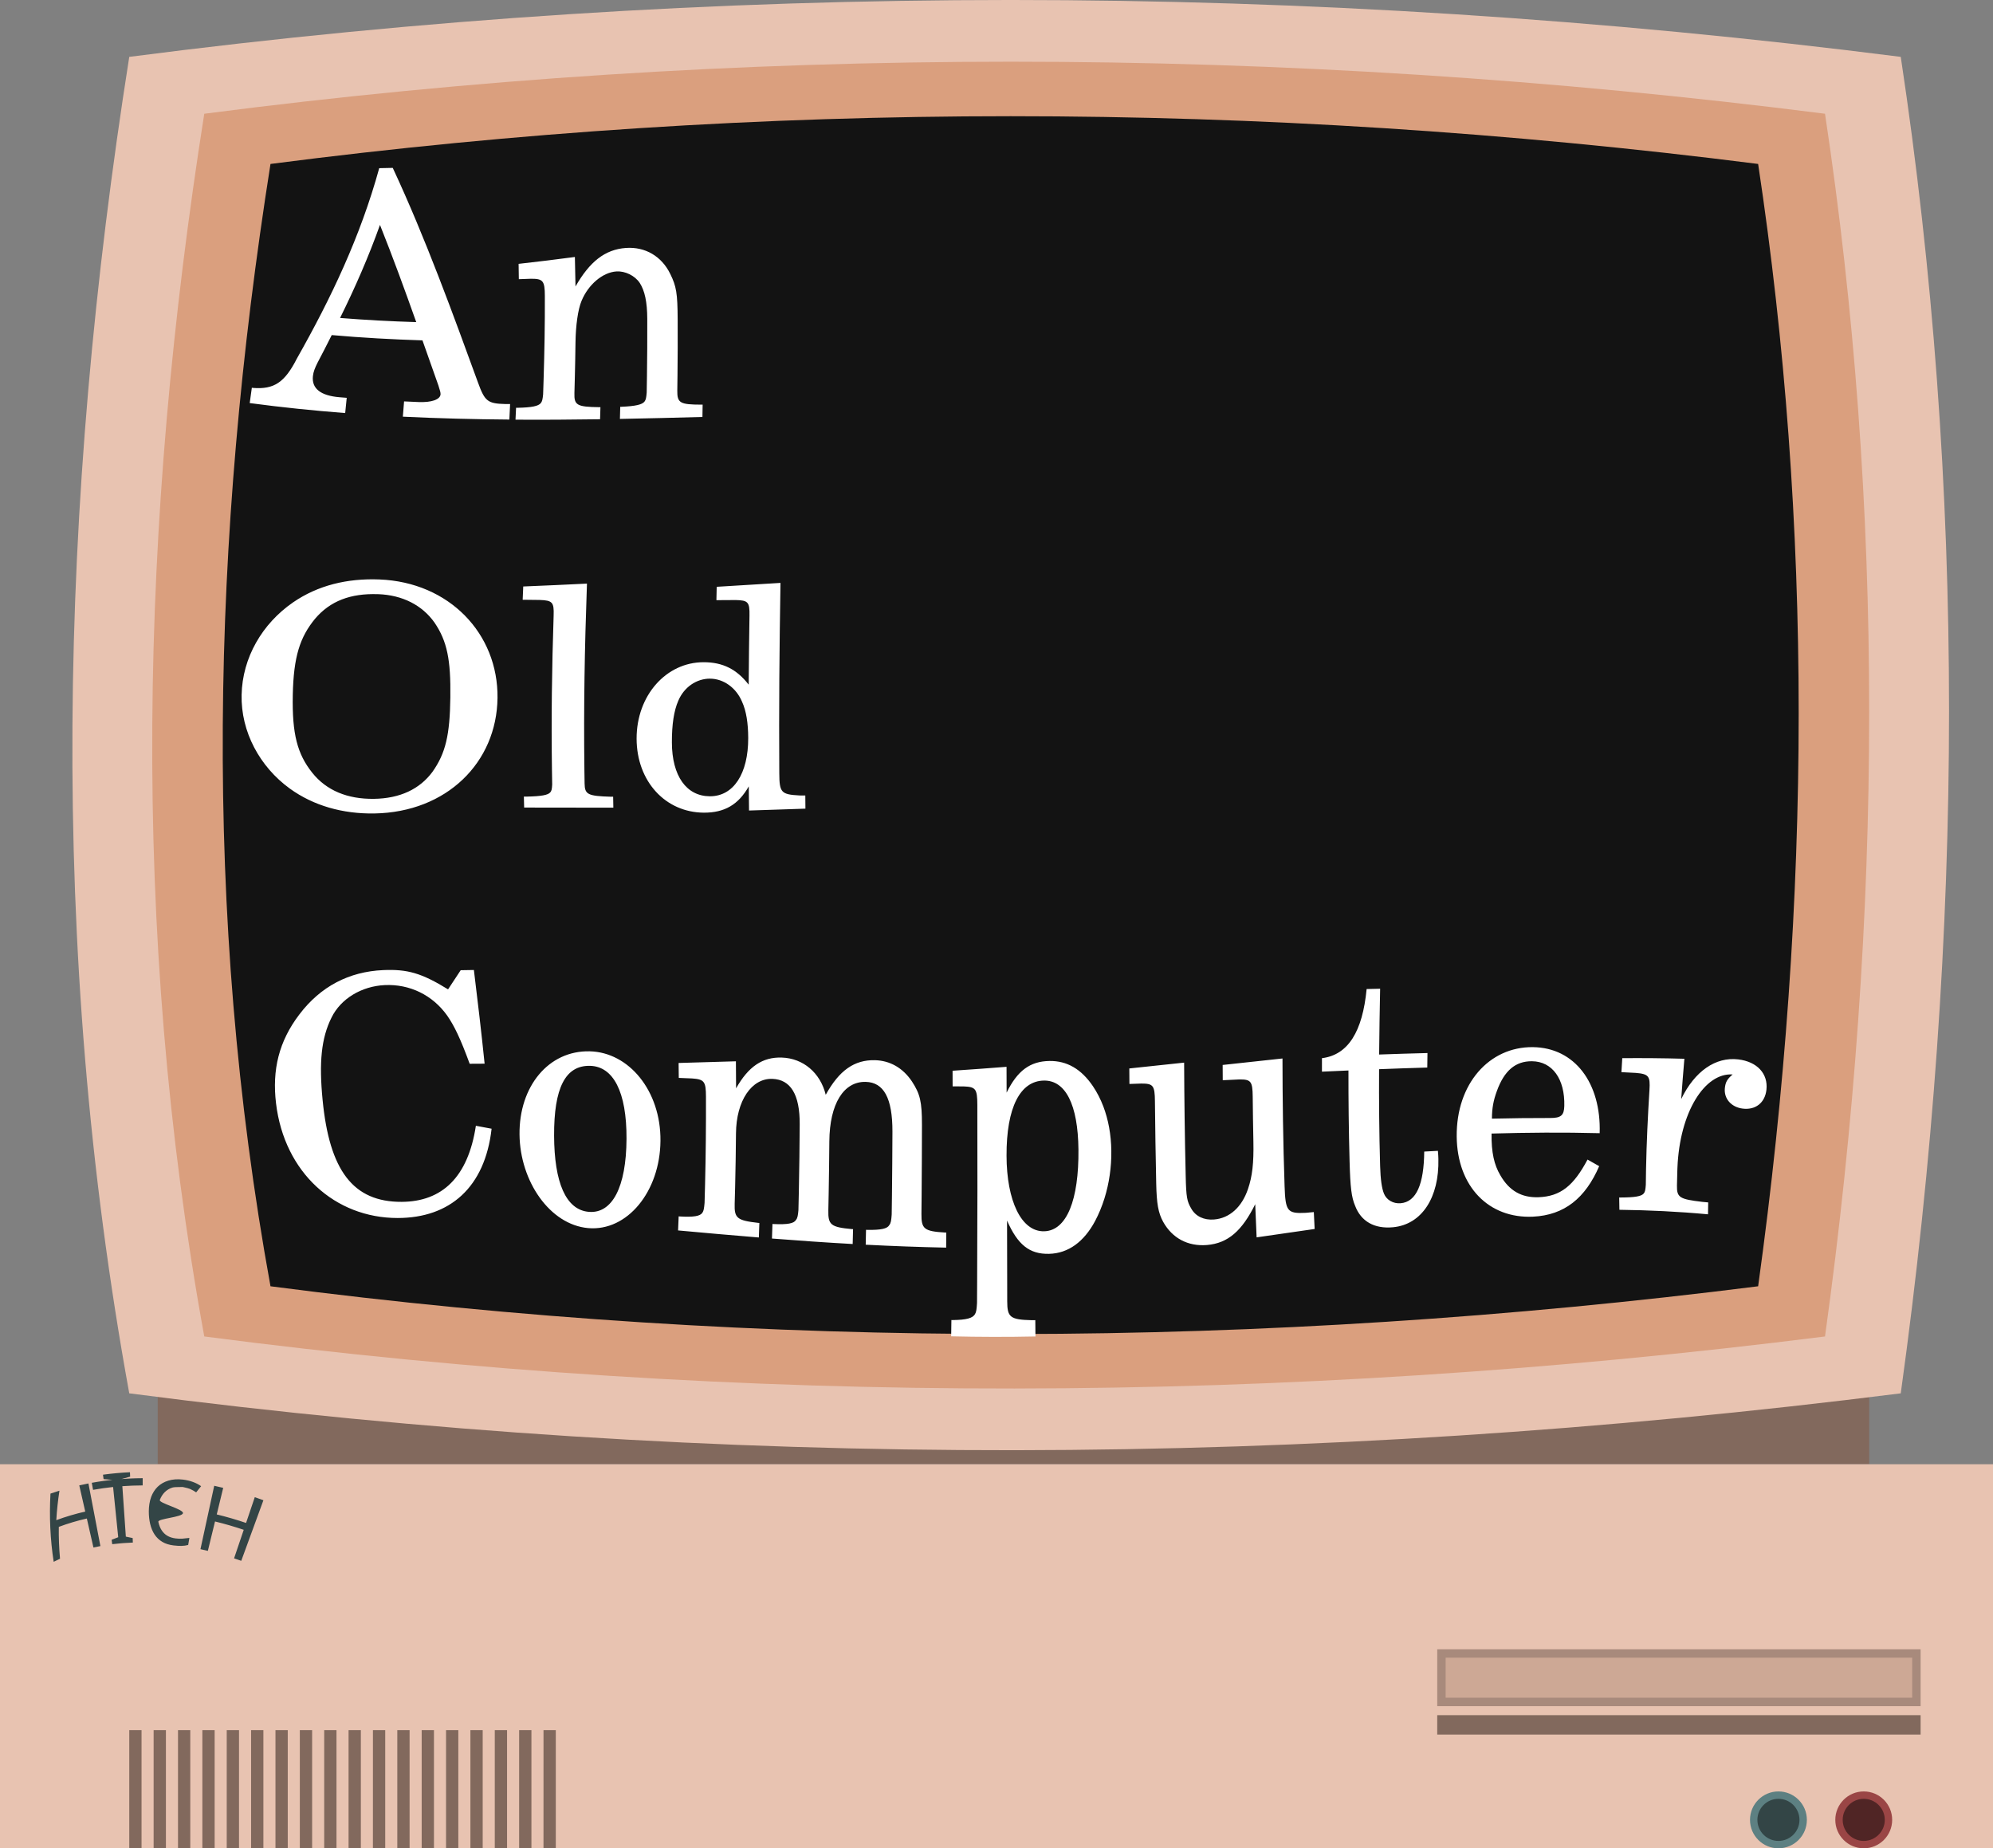 <?xml version="1.0" encoding="UTF-8" standalone="no"?>
<!-- Created with Inkscape (http://www.inkscape.org/) -->

<svg
   width="70.092mm"
   height="65mm"
   viewBox="0 0 70.092 65"
   version="1.1"
   id="svg1"
   xmlns="http://www.w3.org/2000/svg"
   xmlns:svg="http://www.w3.org/2000/svg">
  <rect x="0" y="0" width="70.092" height="65" fill="#808080" stroke="none"/>
  <defs
     id="defs1" />
  <g
     id="layer1"
     transform="translate(-72,-2)">
    <path
       style="fill:#82695d;fill-opacity:1;stroke:none;stroke-width:0.08;stroke-linecap:round;stroke-linejoin:round;stroke-dasharray:none;stroke-opacity:1"
       d="M 108.501,50 H 77.546 v 3.493 h 60.191 v -3.493 z"
       id="path13" />
    <path
       id="path14"
       style="fill:#e8c3b1;stroke-width:0.883;stroke-linecap:round;stroke-linejoin:round"
       d="m 76.546,4 c 20.566,-2.667 41.333,-2.667 62.302,0 2.264,15 2.264,30.667 0,47 -20.767,2.622 -41.535,2.711 -62.302,0 -2.855,-15.667 -2.473,-31.333 0,-47 z" />
    <path
       id="path15"
       style="fill:#da9f7e;fill-opacity:1;stroke-width:0.808;stroke-linecap:round;stroke-linejoin:round"
       d="m 79.184,6 c 18.816,-2.44 37.816,-2.44 57,0 2.071,13.723 2.071,28.057 0,43 -19,2.399 -38,2.481 -57,0 -2.612,-14.333 -2.263,-28.667 0,-43 z" />
    <path
       id="path16"
       style="fill:#131313;fill-opacity:1;stroke-width:0.741;stroke-linecap:round;stroke-linejoin:round"
       d="m 81.513,7.766 c 17.27,-2.239 34.71,-2.239 52.319,0 1.901,12.596 1.901,25.753 0,39.469 -17.44,2.202 -34.879,2.277 -52.319,0 -2.397,-13.156 -2.077,-26.312 0,-39.469 z" />
    <rect
       style="fill:#e8c3b1;fill-opacity:1;stroke-width:0.089;stroke-linecap:round;stroke-linejoin:round"
       id="rect16"
       width="70.092"
       height="13.507"
       x="72"
       y="53.493" />
    <rect
       style="fill:#82695d;fill-opacity:1;stroke-width:0.07;stroke-linecap:round;stroke-linejoin:round"
       id="rect17"
       width="17"
       height="0.682"
       x="122.546"
       y="62.318" />
    <circle
       style="fill:#9a4545;fill-opacity:1;stroke-width:0.065;stroke-linecap:round;stroke-linejoin:round"
       id="circle17"
       cx="137.546"
       cy="66"
       r="1" />
    <circle
       style="fill:#5d8082;fill-opacity:1;stroke-width:0.065;stroke-linecap:round;stroke-linejoin:round"
       id="circle18"
       cx="134.546"
       cy="66"
       r="1" />
    <circle
       style="fill:#502525;fill-opacity:1;stroke-width:0.048;stroke-linecap:round;stroke-linejoin:round"
       id="circle19"
       cx="137.546"
       cy="66"
       r="0.74" />
    <circle
       style="fill:#334546;fill-opacity:1;stroke-width:0.048;stroke-linecap:round;stroke-linejoin:round"
       id="circle20"
       cx="134.546"
       cy="66"
       r="0.74" />
    <path
       style="font-size:3.175px;font-family:'Droid Sans';-inkscape-font-specification:'Droid Sans';fill:#334546;stroke-width:0.065;stroke-linecap:round;stroke-linejoin:round"
       d="m 75.532,56.371 c -0.082,0.016 -0.164,0.033 -0.246,0.051 l -0.232,-1.02 c -0.334,0.076 -0.664,0.173 -0.986,0.294 -0.005,0.376 0.009,0.749 0.043,1.12 -0.075,0.034 -0.15,0.07 -0.223,0.108 -0.122,-0.787 -0.157,-1.589 -0.113,-2.398 0.105,-0.036 0.21,-0.071 0.316,-0.103 -0.054,0.347 -0.091,0.693 -0.111,1.037 0.333,-0.123 0.673,-0.224 1.018,-0.302 l -0.21,-0.921 c 0.107,-0.024 0.215,-0.047 0.322,-0.068 0.14,0.734 0.281,1.469 0.421,2.203 z m 1.14,-0.123 c -0.244,0.008 -0.486,0.027 -0.725,0.057 l -0.021,-0.155 c 0.076,-0.031 0.154,-0.061 0.232,-0.09 l -0.206,-2.018 c -0.103,-0.01 -0.206,-0.019 -0.309,-0.026 l -0.021,-0.155 c 0.316,-0.043 0.632,-0.072 0.949,-0.087 l 0.006,0.157 c -0.1,0.026 -0.2,0.053 -0.299,0.081 l 0.142,2.026 c 0.082,0.016 0.164,0.033 0.246,0.051 z m -0.231,0.011 c -0.086,0.005 -0.171,0.012 -0.256,0.02 l -0.202,-1.986 c -0.238,0.025 -0.475,0.059 -0.711,0.101 L 75.228,54.146 c 0.593,-0.107 1.192,-0.159 1.79,-0.162 l 1.5e-5,0.254 c -0.238,9.97e-4 -0.477,0.01 -0.715,0.027 0.046,0.665 0.092,1.33 0.138,1.995 z m 1.96,-1.973 c 0.121,0.021 -0.235,-0.005 -0.338,0.028 -0.103,0.032 -0.192,0.086 -0.267,0.159 -0.074,0.074 -0.133,0.166 -0.176,0.277 -0.043,0.11 0.835,0.323 0.815,0.463 -0.02,0.145 -0.889,0.19 -0.866,0.306 0.024,0.114 0.062,0.212 0.115,0.294 0.052,0.082 0.119,0.147 0.2,0.195 0.081,0.049 0.178,0.079 0.291,0.094 0.086,0.011 0.168,0.014 0.247,0.008 0.08,-0.007 0.159,-0.015 0.239,-0.026 l -0.043,0.249 c -0.039,0.009 -0.078,0.017 -0.117,0.023 -0.038,0.005 -0.078,0.008 -0.12,0.009 -0.04,0.001 -0.084,-9e-6 -0.13,-0.003 -0.046,-0.002 -0.096,-0.007 -0.151,-0.014 -0.153,-0.019 -0.283,-0.06 -0.392,-0.125 -0.109,-0.065 -0.199,-0.15 -0.27,-0.256 -0.07,-0.106 -0.123,-0.231 -0.157,-0.376 -0.057,-0.241 -0.081,-0.629 0.035,-0.947 0.053,-0.141 0.129,-0.261 0.229,-0.359 0.102,-0.098 0.228,-0.171 0.378,-0.216 0.15,-0.046 0.32,-0.058 0.509,-0.036 0.126,0.015 0.244,0.043 0.353,0.083 0.11,0.04 0.206,0.09 0.288,0.149 -0.059,0.072 -0.117,0.144 -0.174,0.217 -0.065,-0.045 -0.138,-0.085 -0.218,-0.121 -0.08,-0.036 -0.387,-0.092 -0.281,-0.074 1.8e-5,3e-6 3.7e-5,7e-6 5.5e-5,10e-6 z m 2.084,2.604 c -0.084,-0.03 -0.169,-0.059 -0.253,-0.087 l 0.34,-1.004 c -0.332,-0.112 -0.669,-0.21 -1.01,-0.293 l -0.252,1.034 c -0.087,-0.021 -0.173,-0.041 -0.26,-0.06 l 0.484,-2.229 c 0.106,0.023 0.211,0.047 0.316,0.073 l -0.227,0.934 c 0.348,0.085 0.693,0.185 1.031,0.3 l 0.307,-0.907 c 0.102,0.035 0.203,0.071 0.303,0.109 z"
       id="path20"
       aria-label="HITECH" />
    <path
       id="path21"
       d="m 76.546,62.843 h 0.432 v 4.157 h -0.432 z m 0.857,0 h 0.432 v 4.157 h -0.432 z m 0.857,0 h 0.432 v 4.157 h -0.432 z m 0.857,0 h 0.432 v 4.157 h -0.432 z m 0.857,0 h 0.432 v 4.157 h -0.432 z m 0.857,0 h 0.432 v 4.157 h -0.432 z m 0.857,0 h 0.432 v 4.157 h -0.432 z m 0.857,0 h 0.432 v 4.157 h -0.432 z m 0.857,0 h 0.432 v 4.157 h -0.432 z m 0.857,0 h 0.432 v 4.157 h -0.432 z m 0.857,0 h 0.432 v 4.157 H 85.115 Z m 0.857,0 h 0.432 v 4.157 h -0.432 z m 0.857,0 h 0.432 v 4.157 h -0.432 z m 0.857,0 h 0.432 v 4.157 h -0.432 z m 0.857,0 h 0.432 v 4.157 h -0.432 z m 0.857,0 h 0.432 v 4.157 h -0.432 z m 0.857,0 h 0.432 v 4.157 h -0.432 z m 0.857,0 h 0.432 v 4.157 H 91.114 Z"
       style="fill:#82695d;fill-opacity:1;stroke-width:0.028;stroke-linecap:round;stroke-linejoin:round" />
    <rect
       style="fill:#cda895;fill-opacity:1;stroke:#a88a7c;stroke-width:0.296;stroke-linecap:round;stroke-linejoin:miter;stroke-opacity:1"
       id="rect21"
       width="16.704"
       height="1.704"
       x="122.694"
       y="60.148" />
    <g
       id="text22"
       style="font-size:11.993px;font-family:C059;-inkscape-font-specification:C059;fill:#ffffff;fill-opacity:1;stroke:none;stroke-width:0.246;stroke-linecap:round;stroke-linejoin:round"
       aria-label="An&#10;Old&#10;Computer"
       transform="translate(1,2)">
      <path
         d="m 84.814,5.904 c -0.159,0.004 -0.318,0.007 -0.477,0.01 -0.662,2.404 -1.691,4.567 -2.892,6.688 -0.433,0.853 -0.808,1.094 -1.537,1.041 1.7e-5,2e-6 -0.051,-0.007 -0.051,-0.007 -0.004,0.027 -0.072,0.513 -0.075,0.539 1.136,0.152 2.256,0.266 3.358,0.351 0.018,-0.178 0.036,-0.357 0.054,-0.536 -0.083,-0.006 -0.166,-0.013 -0.249,-0.02 -0.674,-0.055 -0.987,-0.309 -0.94,-0.743 0.016,-0.149 0.068,-0.282 0.162,-0.47 0.17,-0.323 0.337,-0.647 0.5,-0.973 1.074,0.095 2.139,0.153 3.191,0.186 0.186,0.524 0.377,1.065 0.559,1.582 0.061,0.187 0.08,0.257 0.077,0.315 -0.012,0.185 -0.321,0.291 -0.771,0.272 -0.17,-0.007 -0.341,-0.015 -0.512,-0.023 -0.014,0.179 -0.028,0.359 -0.043,0.537 1.266,0.062 2.518,0.092 3.746,0.102 0.009,-0.181 0.018,-0.363 0.026,-0.545 3.39e-4,2e-6 -0.167,-10e-4 -0.166,-10e-4 -0.618,-0.016 -0.722,-0.089 -0.963,-0.756 -0.854,-2.34 -1.85,-5.092 -2.999,-7.551 z m -0.451,2.004 c 0.455,1.138 0.879,2.301 1.276,3.42 -0.885,-0.027 -1.779,-0.074 -2.679,-0.146 0.525,-1.06 1,-2.143 1.404,-3.274 z m 6.855,1.129 c -0.657,0.087 -1.317,0.169 -1.979,0.242 0.004,0.18 0.006,0.36 0.008,0.539 0.138,-0.005 0.277,-0.01 0.415,-0.015 0.436,-0.004 0.498,0.068 0.5,0.606 0.004,0.991 -0.014,1.963 -0.043,2.907 -0.003,0.095 -0.006,0.19 -0.009,0.284 -0.003,0.091 -0.006,0.181 -0.009,0.271 -0.018,0.176 -0.033,0.247 -0.082,0.306 -0.086,0.105 -0.312,0.154 -0.822,0.164 2.8e-5,0 -0.047,-1.84e-4 -0.047,-1.84e-4 -0.006,0.14 -0.013,0.279 -0.02,0.418 1.001,0.006 1.995,-7.36e-4 2.974,-0.015 0.004,-0.141 0.009,-0.283 0.013,-0.425 3.9e-5,0 -0.046,8.06e-4 -0.046,8.05e-4 -0.779,-0.01 -0.882,-0.07 -0.869,-0.495 0.005,-0.174 0.01,-0.349 0.014,-0.524 0.01,-0.415 0.019,-0.835 0.024,-1.258 0.007,-0.596 0.088,-1.166 0.212,-1.459 0.236,-0.575 0.742,-1.007 1.231,-1.038 0.296,-0.018 0.641,0.142 0.817,0.405 0.175,0.275 0.262,0.661 0.264,1.27 0.003,0.684 -0.002,1.356 -0.011,2.014 -0.003,0.191 -0.006,0.381 -0.009,0.57 -0.015,0.181 -0.028,0.253 -0.075,0.315 -0.082,0.11 -0.314,0.164 -0.81,0.186 4.4e-5,-10e-7 -0.046,9.8e-4 -0.046,9.79e-4 -0.004,0.143 -0.007,0.285 -0.011,0.426 0.972,-0.018 1.947,-0.043 2.902,-0.069 0.003,-0.144 0.005,-0.289 0.007,-0.434 9.8e-5,-3e-6 -0.046,0.001 -0.045,0.001 -0.751,-0.001 -0.852,-0.059 -0.846,-0.495 0.003,-0.178 0.005,-0.358 0.007,-0.538 0.007,-0.642 0.01,-1.299 0.006,-1.967 -0.005,-0.92 -0.046,-1.161 -0.26,-1.596 C 94.272,9.015 93.693,8.671 93.011,8.72 92.269,8.774 91.734,9.21 91.24,10.074 91.235,9.731 91.228,9.386 91.218,9.037 Z"
         id="path24"
         style="fill:#ffffff;fill-opacity:1;stroke:none" />
      <path
         d="m 84.344,20.378 c -1.144,-0.045 -2.17,0.212 -3.03,0.801 -1.09,0.749 -1.79,1.947 -1.817,3.26 -0.027,1.292 0.635,2.522 1.694,3.292 0.832,0.602 1.859,0.895 2.978,0.876 2.539,-0.043 4.302,-1.791 4.328,-4.064 0.026,-2.257 -1.696,-4.069 -4.153,-4.165 z m -0.047,0.517 c 0.864,0.031 1.554,0.392 1.984,0.999 0.445,0.657 0.575,1.305 0.557,2.635 -0.017,1.317 -0.165,1.959 -0.628,2.614 -0.447,0.605 -1.138,0.938 -2.062,0.95 -0.924,0.012 -1.67,-0.292 -2.169,-0.921 -0.52,-0.654 -0.71,-1.354 -0.682,-2.735 0.027,-1.348 0.254,-2.031 0.78,-2.673 0.531,-0.628 1.252,-0.903 2.22,-0.868 z m 7.347,-0.371 c -0.739,0.037 -1.486,0.07 -2.242,0.101 -0.007,0.156 -0.013,0.311 -0.02,0.467 0.2,0.003 0.4,0.005 0.598,0.007 0.45,0.015 0.507,0.081 0.491,0.545 -0.062,1.871 -0.085,3.596 -0.059,5.444 0.002,0.167 0.005,0.334 0.008,0.501 -0.009,0.16 -0.02,0.224 -0.068,0.277 -0.084,0.096 -0.314,0.138 -0.842,0.149 1.16e-4,0 -0.086,4.8e-5 -0.086,4.8e-5 0.003,0.128 0.006,0.257 0.01,0.385 1.059,-0.001 2.11,6.4e-4 3.137,0.004 -0.003,-0.128 -0.005,-0.257 -0.007,-0.385 1.93e-4,1e-6 -0.084,-2.8e-4 -0.084,-2.79e-4 -0.803,-0.024 -0.914,-0.077 -0.92,-0.461 -0.003,-0.156 -0.005,-0.312 -0.007,-0.469 -0.028,-2.25 0.008,-4.266 0.09,-6.566 z m 5.699,7.98 c -0.084,0.003 2.067,-0.068 1.983,-0.066 2.3e-5,0.003 -0.004,-0.466 -0.004,-0.463 -8.31e-4,-3e-6 -0.203,-7.24e-4 -0.204,-7.27e-4 -0.648,-0.035 -0.707,-0.1 -0.711,-0.786 -0.014,-2.309 0.003,-4.311 0.042,-6.689 -0.741,0.047 -1.49,0.093 -2.243,0.137 1.34e-4,-0.006 -0.01,0.476 -0.01,0.47 0.011,-5.3e-5 0.668,-0.004 0.679,-0.004 0.436,0.008 0.491,0.074 0.484,0.542 -0.013,0.824 -0.023,1.624 -0.028,2.434 -0.422,-0.545 -0.913,-0.791 -1.588,-0.79 -1.311,9.66e-4 -2.357,1.165 -2.354,2.69 0.004,1.505 1.018,2.593 2.362,2.601 0.732,0.004 1.221,-0.284 1.583,-0.925 0.003,0.282 0.005,0.564 0.009,0.848 z m -1.374,-4.637 c 0.476,-9.8e-5 0.923,0.32 1.128,0.811 0.148,0.32 0.216,0.757 0.217,1.28 0.002,1.247 -0.515,2.049 -1.35,2.045 -0.823,-0.004 -1.331,-0.713 -1.334,-1.892 -0.002,-0.637 0.071,-1.116 0.225,-1.467 0.202,-0.479 0.639,-0.777 1.114,-0.778 z"
         id="path25"
         style="fill:#ffffff;fill-opacity:1;stroke:none" />
      <path
         d="m 87.667,34.112 c -0.155,0.002 -0.31,0.005 -0.465,0.008 -0.148,0.223 -0.296,0.447 -0.444,0.673 -0.931,-0.572 -1.427,-0.715 -2.284,-0.677 -1.197,0.054 -2.196,0.571 -2.945,1.558 -0.72,0.944 -0.963,1.948 -0.821,3.13 0.291,2.431 2.075,4.031 4.277,4.03 1.838,-8.05e-4 3.071,-1.077 3.304,-3.14 -0.184,-0.035 -0.368,-0.07 -0.553,-0.103 -0.275,1.807 -1.187,2.667 -2.607,2.675 -1.718,0.009 -2.544,-1.111 -2.784,-3.588 -0.128,-1.314 -0.047,-2.169 0.313,-2.89 0.324,-0.666 1.058,-1.107 1.875,-1.145 0.878,-0.04 1.679,0.352 2.191,1.068 0.249,0.358 0.464,0.799 0.794,1.699 0.175,-0.002 0.35,-0.002 0.525,-0.003 -0.113,-1.112 -0.246,-2.227 -0.377,-3.295 z m 4.075,2.86 c -1.447,-0.035 -2.489,1.231 -2.471,2.926 0.018,1.641 1.064,3.172 2.416,3.291 1.368,0.12 2.525,-1.279 2.541,-3.069 0.015,-1.762 -1.112,-3.115 -2.486,-3.148 z m 0.014,0.511 c 0.807,0.022 1.287,0.904 1.278,2.569 -0.009,1.702 -0.506,2.631 -1.321,2.566 -0.819,-0.066 -1.219,-1.047 -1.226,-2.677 -0.007,-1.665 0.387,-2.482 1.269,-2.458 z m 5.126,-0.16 c -0.277,0.009 -1.739,0.051 -2.016,0.059 0.002,0.174 0.004,0.349 0.006,0.525 0.018,7.35e-4 0.448,0.018 0.466,0.019 0.43,0.03 0.489,0.106 0.49,0.642 0.003,0.996 -0.005,2.031 -0.032,3.099 -0.004,0.175 -0.009,0.35 -0.014,0.527 4e-6,-1.36e-4 -0.003,0.109 -0.003,0.109 -0.018,0.204 -0.032,0.286 -0.08,0.35 -0.083,0.117 -0.3,0.154 -0.786,0.127 -3.71e-4,-3.2e-5 -0.045,-0.004 -0.045,-0.004 -0.006,0.164 -0.013,0.329 -0.021,0.495 0.956,0.087 1.889,0.171 2.841,0.248 0.006,-0.171 0.013,-0.341 0.018,-0.51 -4.4e-5,-4e-6 -0.045,-0.004 -0.045,-0.004 -0.742,-0.085 -0.839,-0.166 -0.823,-0.676 0.006,-0.197 0.011,-0.393 0.016,-0.587 0.015,-0.642 0.025,-1.27 0.03,-1.884 0.009,-1.15 0.552,-1.945 1.282,-1.917 0.637,0.024 0.965,0.545 0.959,1.599 -0.004,0.761 -0.014,1.544 -0.03,2.349 -0.004,0.221 -0.01,0.444 -0.015,0.668 -0.016,0.182 -0.03,0.28 -0.088,0.347 -0.071,0.123 -0.297,0.165 -0.78,0.143 -3.7e-5,-2e-6 -0.045,-0.003 -0.045,-0.003 -0.005,0.17 -0.011,0.34 -0.018,0.512 0.951,0.075 1.891,0.14 2.839,0.193 0.004,-0.175 0.009,-0.35 0.013,-0.523 -2e-5,-1e-6 -0.045,-0.002 -0.045,-0.002 -0.738,-0.068 -0.835,-0.151 -0.824,-0.66 0.005,-0.207 0.009,-0.413 0.012,-0.617 0.011,-0.616 0.019,-1.22 0.023,-1.809 0.011,-1.323 0.505,-2.111 1.281,-2.091 0.629,0.016 0.942,0.563 0.938,1.755 -0.003,0.727 -0.008,1.475 -0.017,2.243 -0.003,0.22 -0.005,0.443 -0.009,0.667 -0.014,0.2 -0.027,0.301 -0.084,0.371 -0.069,0.127 -0.293,0.177 -0.774,0.168 -10e-6,-1e-6 -0.045,-0.002 -0.045,-0.002 -0.004,0.173 -0.007,0.348 -0.011,0.524 0.946,0.049 1.885,0.083 2.829,0.103 3e-5,-0.003 0.005,-0.527 0.005,-0.53 -1e-5,0 -0.045,-8.65e-4 -0.045,-8.65e-4 -0.735,-0.044 -0.834,-0.126 -0.829,-0.657 4e-5,-0.004 0.006,-0.608 0.006,-0.612 0.007,-0.865 0.011,-1.705 0.012,-2.517 0.001,-0.816 -0.066,-1.09 -0.353,-1.529 -0.32,-0.477 -0.774,-0.734 -1.304,-0.746 -0.718,-0.015 -1.251,0.354 -1.727,1.217 -0.189,-0.774 -0.793,-1.284 -1.543,-1.309 -0.682,-0.023 -1.176,0.315 -1.61,1.082 -10e-4,-0.321 -0.003,-0.64 -0.006,-0.955 z m 9.516,0.194 c -0.633,0.05 -1.263,0.096 -1.897,0.138 -2e-5,-0.006 0.002,0.555 0.002,0.549 0.132,10e-4 0.264,0.002 0.395,0.003 0.417,0.015 0.472,0.09 0.474,0.65 0.005,1.911 0.005,3.988 -0.007,6.226 3e-5,-0.005 -0.004,0.746 -0.004,0.741 -0.013,0.218 -0.025,0.313 -0.071,0.391 -0.08,0.14 -0.297,0.203 -0.785,0.208 -1e-5,0 -0.045,-10e-4 -0.045,-10e-4 3e-5,-0.003 -0.008,0.576 -0.008,0.573 0.99,0.024 1.974,0.026 2.964,0.005 -2e-5,-0.003 -0.005,-0.572 -0.005,-0.574 1e-5,0 -0.125,0.002 -0.125,0.002 -0.761,-0.018 -0.862,-0.105 -0.863,-0.665 0,-0.004 -0.001,-0.675 -0.001,-0.679 -9e-5,-0.048 -0.005,-2.11 -0.005,-2.159 0.37,0.841 0.783,1.186 1.477,1.169 0.683,-0.016 1.232,-0.429 1.62,-1.154 0.13,-0.246 0.24,-0.512 0.328,-0.792 0.165,-0.528 0.25,-1.103 0.242,-1.677 -0.007,-0.569 -0.105,-1.099 -0.283,-1.566 -0.098,-0.256 -0.22,-0.493 -0.365,-0.708 -0.409,-0.604 -0.915,-0.894 -1.527,-0.885 -0.678,0.01 -1.128,0.338 -1.507,1.113 -1.1e-4,-0.03 -0.003,-0.879 -0.003,-0.909 z m 1.317,0.484 c 0.756,-0.011 1.197,0.839 1.213,2.426 0.017,1.757 -0.405,2.857 -1.209,2.874 -0.804,0.017 -1.315,-1.078 -1.32,-2.655 -0.006,-1.709 0.484,-2.634 1.316,-2.645 z m 7.477,5.514 c 0.683,-0.097 1.357,-0.195 2.043,-0.295 -0.01,-0.199 -0.02,-0.397 -0.029,-0.594 0.019,-0.002 -0.3,0.027 -0.281,0.026 -0.651,0.032 -0.717,-0.05 -0.747,-0.935 -0.054,-1.571 -0.072,-3.075 -0.074,-4.493 -0.428,0.046 -1.676,0.182 -2.104,0.228 8.7e-4,0.178 0.002,0.357 0.003,0.537 0.015,-6.73e-4 0.554,-0.026 0.568,-0.027 0.425,-0.008 0.48,0.063 0.486,0.605 0.005,0.519 0.013,1.047 0.024,1.585 0.015,0.752 -0.037,1.213 -0.191,1.665 -0.215,0.634 -0.647,1.027 -1.196,1.07 -0.347,0.027 -0.642,-0.108 -0.796,-0.38 -0.152,-0.256 -0.181,-0.4 -0.198,-1.156 -0.033,-1.388 -0.049,-2.719 -0.055,-3.981 -0.647,0.071 -1.287,0.139 -1.928,0.205 -3e-5,-0.005 0.004,0.55 0.004,0.545 0.139,-0.004 0.278,-0.009 0.418,-0.014 0.419,-0.002 0.474,0.07 0.479,0.624 0.009,0.928 0.024,1.892 0.045,2.888 0.015,0.708 0.07,1.036 0.246,1.354 0.319,0.57 0.866,0.867 1.54,0.812 0.744,-0.062 1.234,-0.504 1.696,-1.435 0.014,0.383 0.03,0.771 0.049,1.165 z m 4.311,-6.43 c 0.007,-0.785 0.02,-1.561 0.035,-2.314 -0.005,1e-4 -0.47,0.01 -0.475,0.011 -0.143,1.496 -0.651,2.319 -1.571,2.431 -2.7e-4,0.158 -3.1e-4,0.316 -9e-5,0.475 0.31,-0.014 0.621,-0.028 0.932,-0.042 -0.001,1.03 0.009,2.101 0.04,3.204 0.025,0.911 0.066,1.251 0.193,1.551 0.208,0.552 0.678,0.821 1.336,0.758 1.021,-0.097 1.625,-1.06 1.594,-2.398 -0.002,-0.076 -0.004,-0.164 -0.017,-0.289 -0.161,0.009 -0.321,0.017 -0.481,0.026 -0.011,1.139 -0.272,1.771 -0.831,1.817 -0.261,0.022 -0.496,-0.118 -0.584,-0.336 -0.076,-0.179 -0.123,-0.507 -0.136,-0.972 -0.034,-1.174 -0.043,-2.313 -0.037,-3.406 0.562,-0.022 1.127,-0.042 1.695,-0.058 0.002,-0.171 0.004,-0.341 0.007,-0.51 -0.569,0.014 -1.136,0.032 -1.699,0.052 z m 7.756,2.764 c 0.055,-1.754 -0.873,-3.01 -2.353,-3.024 -1.531,-0.015 -2.693,1.288 -2.675,3.142 0.017,1.771 1.137,2.892 2.682,2.82 1.105,-0.052 1.843,-0.652 2.329,-1.776 -0.137,-0.078 -0.273,-0.155 -0.41,-0.232 -0.488,0.919 -0.948,1.297 -1.727,1.324 -0.589,0.02 -1.025,-0.223 -1.339,-0.771 -0.217,-0.365 -0.318,-0.798 -0.309,-1.468 1.253,-0.036 2.522,-0.046 3.801,-0.013 z m -3.789,-0.509 c 0.002,-0.372 0.052,-0.64 0.174,-0.972 0.258,-0.713 0.65,-1.051 1.232,-1.047 0.719,0.005 1.165,0.627 1.139,1.575 -0.009,0.33 -0.117,0.422 -0.494,0.421 -0.687,-0.002 -1.371,0.007 -2.05,0.023 z m 6.771,-2.106 c -0.736,-0.021 -1.464,-0.027 -2.187,-0.021 -0.01,0.164 -0.02,0.327 -0.03,0.492 0.166,0.008 0.332,0.017 0.499,0.026 0.464,0.038 0.518,0.113 0.487,0.605 -0.057,0.912 -0.102,1.841 -0.12,2.775 -0.004,0.184 -0.006,0.369 -0.008,0.554 -0.013,0.177 -0.025,0.247 -0.072,0.305 -0.083,0.104 -0.315,0.141 -0.817,0.143 -2e-5,0 -0.047,-8.72e-4 -0.047,-8.72e-4 0.002,0.144 0.004,0.288 0.007,0.433 1.033,0.013 2.072,0.062 3.116,0.159 0.002,-0.14 0.004,-0.279 0.007,-0.418 -0.071,-0.007 -0.141,-0.013 -0.212,-0.02 -0.787,-0.094 -0.895,-0.147 -0.887,-0.573 0.004,-0.171 0.008,-0.343 0.013,-0.513 0.001,-0.039 0.003,-0.078 0.004,-0.116 0.079,-1.952 0.96,-3.346 1.942,-3.278 -0.193,0.162 -0.254,0.271 -0.275,0.488 -0.034,0.366 0.227,0.66 0.622,0.712 0.457,0.059 0.79,-0.203 0.841,-0.662 0.063,-0.561 -0.323,-0.989 -0.994,-1.068 -0.793,-0.093 -1.528,0.413 -2.004,1.396 0.034,-0.473 0.072,-0.946 0.112,-1.415 z"
         id="path26"
         style="fill:#ffffff;fill-opacity:1;stroke:none" />
    </g>
  </g>
</svg>
